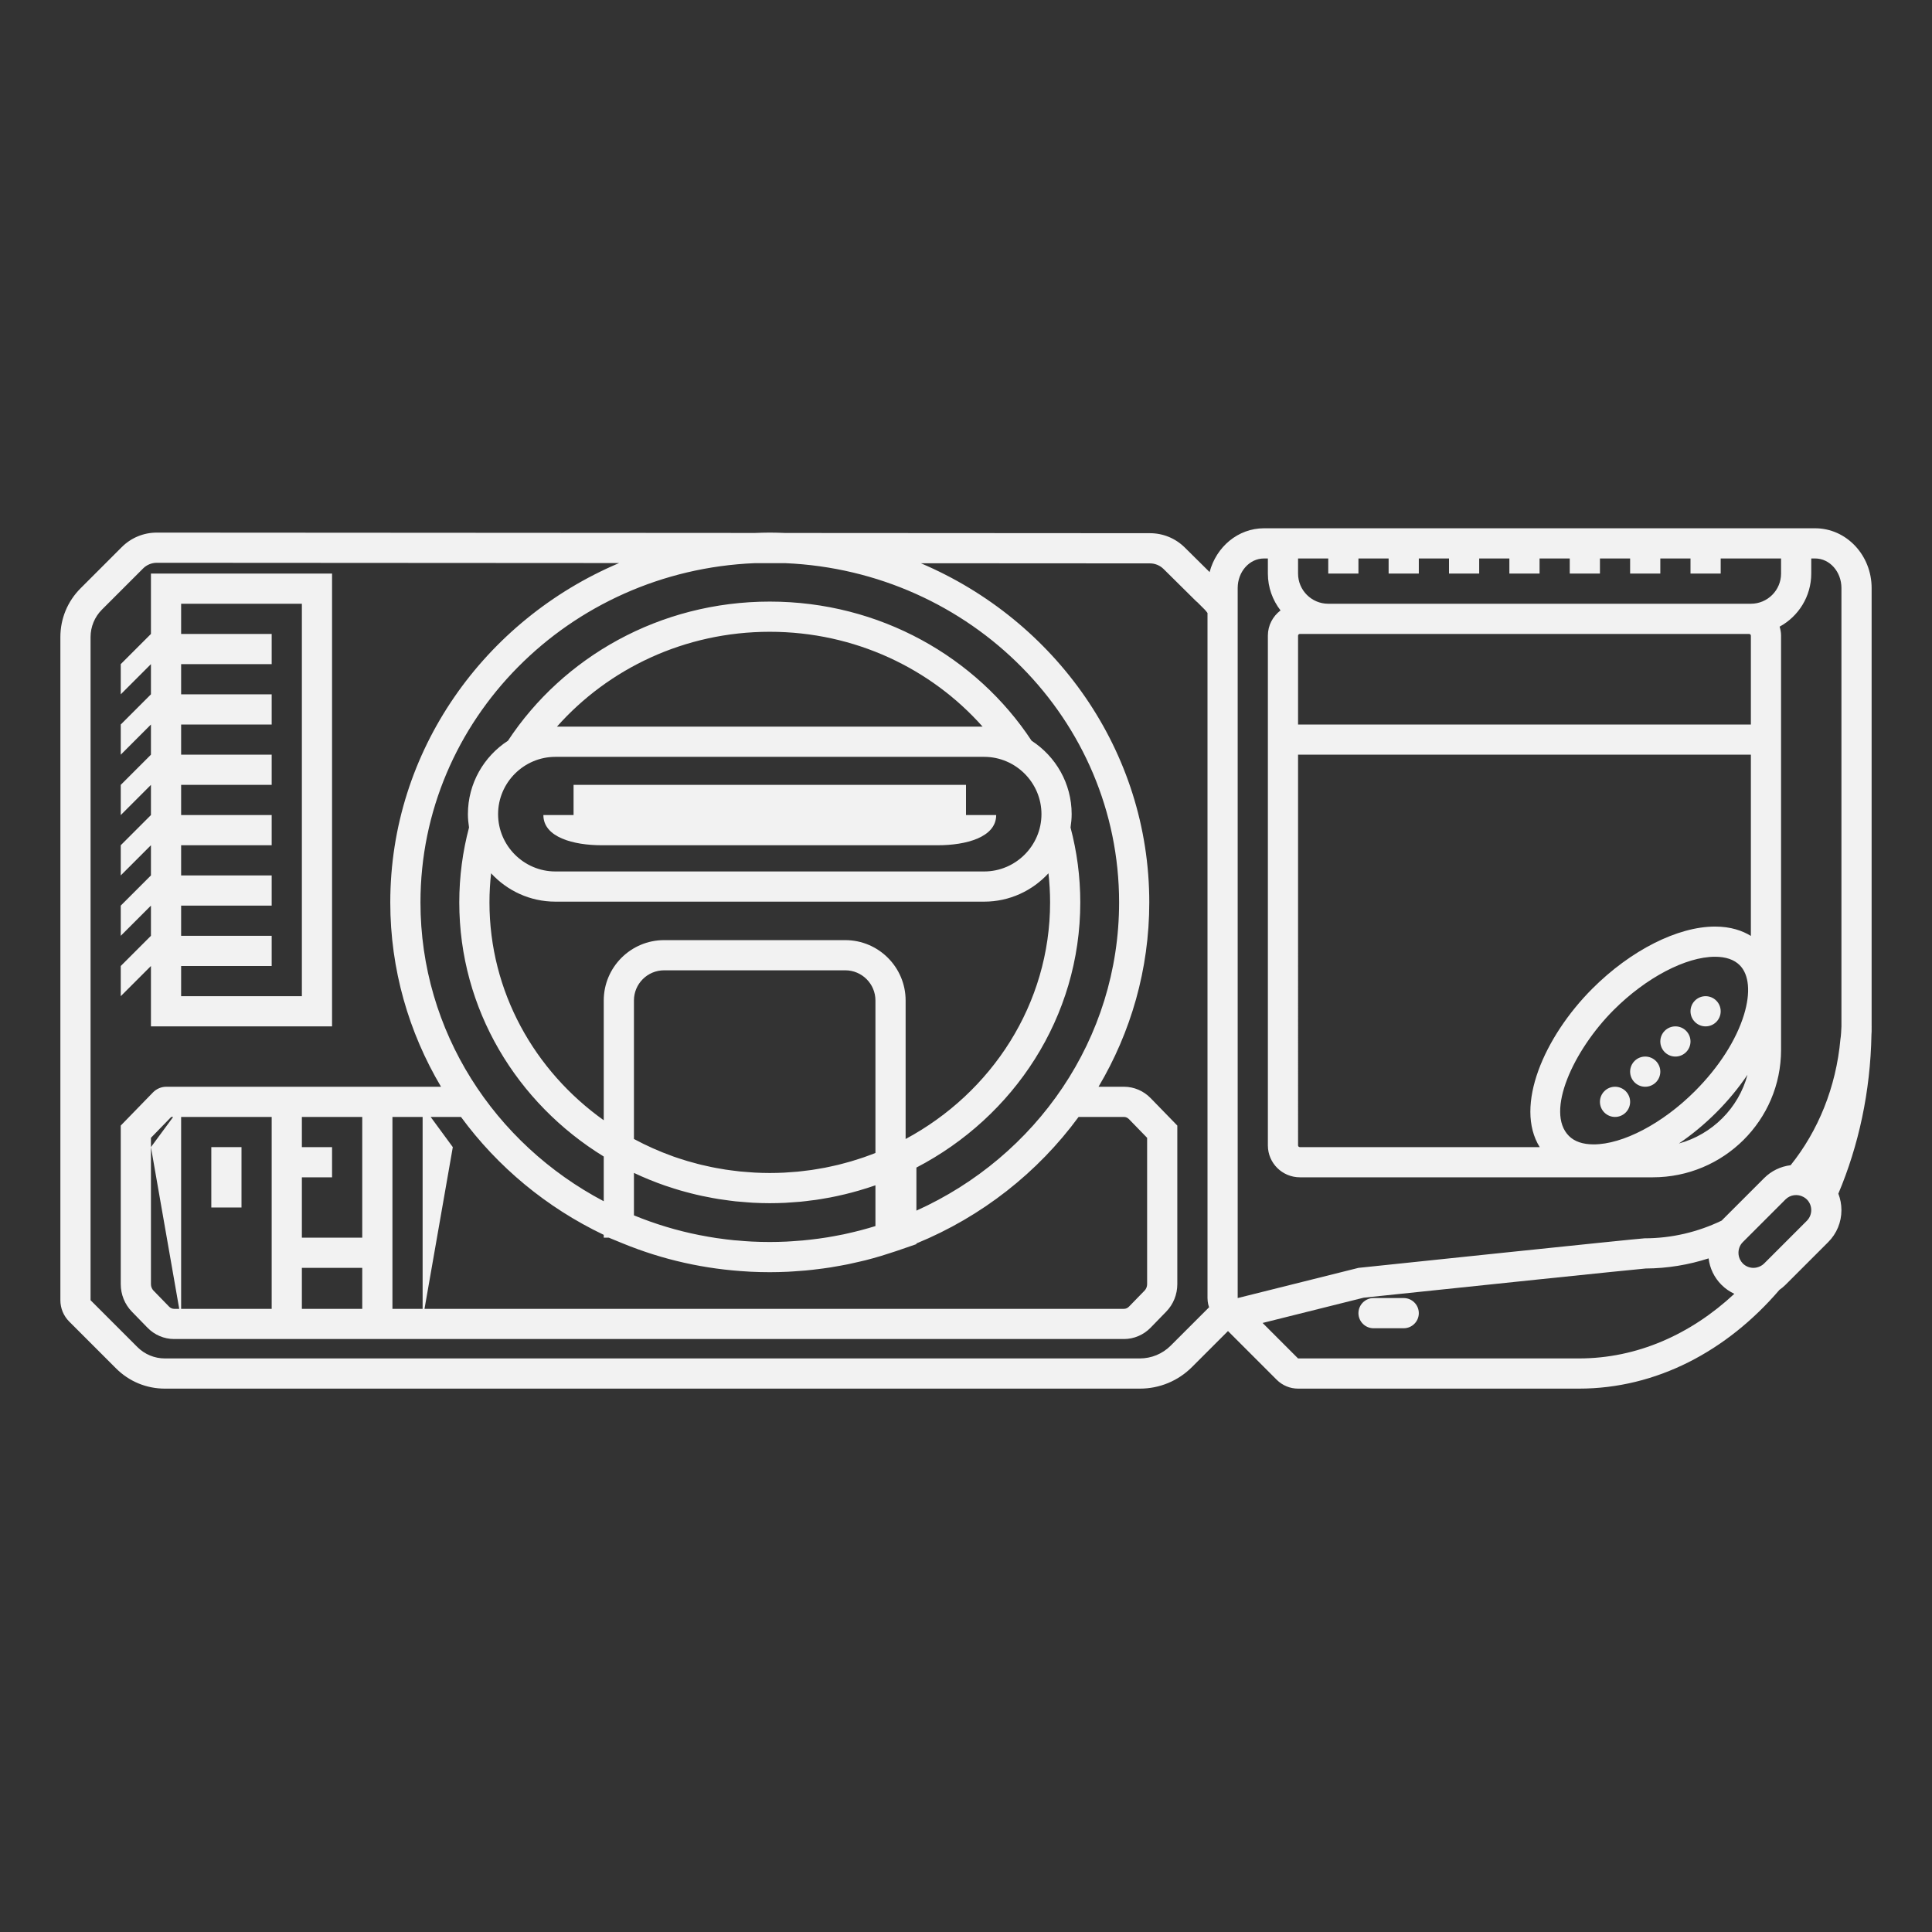 <?xml version="1.0" encoding="UTF-8" standalone="no"?>
<svg
   xmlns:dc="http://purl.org/dc/elements/1.1/"
   xmlns:cc="http://creativecommons.org/ns#"
   xmlns:rdf="http://www.w3.org/1999/02/22-rdf-syntax-ns#"
   xmlns:svg="http://www.w3.org/2000/svg"
   xmlns="http://www.w3.org/2000/svg"
   viewBox="0 0 320 320"
   height="320"
   width="320"
   xml:space="preserve"
   version="1.1"
   id="svg2"><rect x="0" y="0" width="320" height="320" fill="#333333" stroke="none"/><defs
     id="defs6"><clipPath
       id="clipPath24"
       clipPathUnits="userSpaceOnUse"><path
         id="path26"
         d="M 0,256 256,256 256,0 0,0 0,256 Z" /></clipPath></defs><g
     transform="matrix(1.25,0,0,-1.25,0,320)"
     id="g10"><g
       transform="translate(24,132)"
       id="g12"><path
         id="path14"
         style="fill:#f2f2f2;fill-opacity:1;fill-rule:nonzero;stroke:none"
         d="m 0,0 0,4 12,0 0,4 -12,0 0,4 12,0 0,4 -12,0 0,4 12,0 0,4 -12,0 0,4 12,0 0,4 -12,0 0,4 12,0 0,4 -12,0 0,4 16,0 0,-52 -16,0 0,4 12,0 0,4 -12,0 z m -4,-8 0,-4 4,0 16,0 4,0 0,4 0,52 0,4 -4,0 -16,0 -4,0 0,-4 0,-4 -4,-4 0,-4 4,4 0,-4 -4,-4 0,-4 4,4 0,-4 -4,-4 0,-4 4,4 0,-4 -4,-4 0,-4 4,4 0,-4 -4,-4 0,-4 4,4 0,-4 -4,-4 0,-4 4,4 0,-4 z" /></g><g
       transform="translate(28,104)"
       id="g16"><path
         id="path18"
         style="fill:#f2f2f2;fill-opacity:1;fill-rule:nonzero;stroke:none"
         d="m 0,0 0,-4 0,-4 4,0 0,4 0,4 -4,0 z" /></g><g
       id="g20"><g
         clip-path="url(#clipPath24)"
         id="g22"><g
           transform="translate(79.732,144)"
           id="g28"><path
             id="path30"
             style="fill:#f2f2f2;fill-opacity:1;fill-rule:nonzero;stroke:none"
             d="m 0,0 44.536,0 c 3.738,0 7.732,1.051 7.732,4 l -4,0 0,4 -52,0 0,-4 -4,0 C -7.732,1.051 -3.738,0 0,0" /></g><g
           transform="translate(186,84)"
           id="g32"><path
             id="path34"
             style="fill:#f2f2f2;fill-opacity:1;fill-rule:nonzero;stroke:none"
             d="m 0,0 -4,0 c -1.1,0 -2,-0.9 -2,-2 0,-1.1 0.9,-2 2,-2 l 4,0 c 1.1,0 2,0.9 2,2 0,1.1 -0.9,2 -2,2" /></g><g
           transform="translate(244,124)"
           id="g36"><path
             id="path38"
             style="fill:#f2f2f2;fill-opacity:1;fill-rule:nonzero;stroke:none"
             d="m 0,0 0,-4 c 0,-0.311 -0.074,-1.437 -0.133,-1.681 -0.571,-6.403 -2.971,-12.197 -6.599,-16.716 -1.326,-0.162 -2.551,-0.749 -3.508,-1.706 l -5.638,-5.637 c -3.136,-1.504 -6.585,-2.343 -10.209,-2.343 C -26.672,-32.083 -64,-36 -64,-36 l -16,-4 0,35.333 0,0.667 0,4 0,52 0.004,0 c -0.001,0.002 -0.003,0.004 -0.004,0.006 l 0,2.077 c 0,2.164 1.558,3.917 3.479,3.917 l 0.521,0 0,-2 c 0,-1.839 0.63,-3.53 1.677,-4.882 C -75.336,50.346 -76,49.144 -76,47.778 L -76,36 l 0,-4 0,-51.777 c 0,-2.332 1.902,-4.223 4.25,-4.223 l 46.75,0 c 9.389,0 17,7.562 17,16.889 L -8,32 l 0,4 0,11.778 c 0,0.415 -0.079,0.809 -0.191,1.188 C -5.697,50.322 -4,52.967 -4,56 l 0,2 0.521,0 C -1.558,58 0,56.247 0,54.083 L 0,0 Z m -4.583,-29.76 -5.657,-5.657 c -0.266,-0.266 -0.592,-0.434 -0.934,-0.518 -0.01,-0.003 -0.018,-0.005 -0.028,-0.008 -0.149,-0.035 -0.3,-0.057 -0.452,-0.057 -0.257,0 -0.513,0.049 -0.754,0.146 -0.24,0.097 -0.466,0.243 -0.66,0.437 -0.151,0.15 -0.263,0.323 -0.355,0.503 -0.015,0.028 -0.031,0.055 -0.044,0.083 -0.082,0.18 -0.134,0.368 -0.16,0.56 -0.003,0.024 -0.004,0.045 -0.006,0.069 -0.057,0.577 0.125,1.174 0.565,1.614 l 5.656,5.656 c 0.642,0.643 1.62,0.746 2.381,0.327 0.01,-0.006 0.021,-0.012 0.032,-0.017 0.147,-0.085 0.29,-0.184 0.416,-0.31 0.777,-0.777 0.777,-2.05 0,-2.828 M -34.782,-48 l -6.957,0 -30.261,0 -4.701,4.701 13.398,3.35 c 14.227,1.493 35.443,3.704 37.36,3.866 2.893,0.015 5.691,0.486 8.341,1.341 0.162,-1.323 0.749,-2.547 1.705,-3.503 0.501,-0.502 1.081,-0.898 1.706,-1.19 C -19.957,-44.809 -27.071,-48 -34.782,-48 m 22.334,37.587 c -1.183,-4.41 -4.66,-7.892 -9.09,-9.108 1.713,1.163 3.388,2.542 4.952,4.107 1.579,1.579 2.963,3.269 4.138,5.001 m -0.455,7.984 c -1.028,-3.378 -3.339,-6.985 -6.511,-10.157 -4.283,-4.283 -9.551,-7.051 -13.421,-7.051 -1.431,0 -2.532,0.376 -3.273,1.117 -3.17,3.171 0.583,11.343 5.933,16.695 4.283,4.282 9.552,7.05 13.421,7.05 1.431,0 2.532,-0.376 3.274,-1.117 1.249,-1.25 1.459,-3.631 0.577,-6.537 M -72,32 l 60,0 0,-24.014 c -1.108,0.681 -2.647,1.239 -4.754,1.239 -4.951,0 -11.178,-3.15 -16.249,-8.222 -6.392,-6.392 -10.368,-15.57 -6.977,-21.003 l -31.77,0 c -0.138,0 -0.25,0.1 -0.25,0.223 L -72,32 Z m 0,15.778 C -72,47.9 -71.888,48 -71.75,48 l 3.75,0 34.5,0 8.5,0 12.75,0 c 0.138,0 0.25,-0.1 0.25,-0.222 L -12,36 l -60,0 0,11.778 z m 0,10.222 5,0 2,0 2,0 2,0 2,0 2,0 2,0 2,0 2,0 2,0 2,0 2,0 2,0 2,0 2,0 2,0 2,0 2,0 2,0 2,0 2,0 2,0 2,0 2,0 2,0 2,0 2,0 2,0 5,0 0,-2 c 0,-2.209 -1.791,-4 -4,-4 l -0.25,0 -12.75,0 -8.5,0 -34.5,0 c -2.209,0 -4,1.791 -4,4 l 0,2 z M -88.877,-46.306 C -89.962,-47.391 -91.434,-48 -92.968,-48 l -129.187,0 c -1.365,0 -2.673,0.542 -3.637,1.506 l -6.208,6.208 0,23.143 0,5.143 0,59.584 c 0,1.364 0.542,2.672 1.506,3.637 l 5.454,5.454 c 0.483,0.482 1.137,0.753 1.819,0.753 l 0.001,0 61.256,-0.036 c -17.822,-7.543 -30.322,-24.854 -30.322,-44.963 0,-8.893 2.456,-17.232 6.724,-24.429 l -36.402,0 c -0.663,0 -1.299,-0.271 -1.768,-0.753 l -4.268,-4.39 0,-21.012 c 0,-1.365 0.527,-2.672 1.464,-3.637 l 2.072,-2.13 c 0.937,-0.965 2.209,-1.507 3.535,-1.507 l 125.858,0 c 1.326,0 2.597,0.542 3.536,1.507 l 2.07,2.13 c 0.939,0.965 1.465,2.272 1.465,3.637 l 0,21.012 -3.535,3.637 c -0.939,0.964 -2.21,1.506 -3.536,1.506 l -3.367,0 c 4.268,7.197 6.724,15.536 6.724,24.429 0,20.088 -12.474,37.384 -30.268,44.938 l 30.354,-0.018 c 0.677,0 1.326,-0.267 1.808,-0.744 l 4.391,-4.346 0,0.027 1.066,-1.065 c 0.136,-0.137 0.244,-0.294 0.363,-0.444 L -84,-0.75 -84,-4 -84,-4.667 -84,-40 c 0,-0.288 0.037,-0.571 0.098,-0.849 0.019,-0.091 0.054,-0.176 0.081,-0.266 0.009,-0.034 0.024,-0.067 0.035,-0.1 l -5.091,-5.091 z m -33.694,17.892 0,3.893 0,1.812 c 12.924,6.721 21.714,19.934 21.714,35.138 0,3.427 -0.452,6.751 -1.292,9.924 0.088,0.578 0.149,1.166 0.149,1.768 0,4.075 -2.118,7.658 -5.306,9.726 -7.306,11.085 -20.111,18.439 -34.694,18.439 -14.583,0 -27.387,-7.354 -34.694,-18.439 -3.188,-2.068 -5.306,-5.652 -5.306,-9.726 0,-0.602 0.061,-1.19 0.149,-1.768 -0.841,-3.173 -1.292,-6.497 -1.292,-9.924 0,-14.172 7.641,-26.607 19.143,-33.674 l 0,-2.172 0,-3.754 c -14.462,7.61 -24.286,22.489 -24.286,39.6 0,24.215 19.676,43.955 44.331,44.951 l 4.007,-0.002 c 24.61,-1.045 44.234,-20.766 44.234,-44.949 0,-18.105 -11.003,-33.702 -26.857,-40.843 M -160,-28 l 0,4.583 c 1.333,-0.63 2.706,-1.189 4.114,-1.679 0.132,-0.045 0.266,-0.086 0.398,-0.13 0.55,-0.184 1.103,-0.361 1.663,-0.523 0.208,-0.061 0.418,-0.115 0.628,-0.173 0.49,-0.134 0.983,-0.262 1.48,-0.378 0.246,-0.058 0.493,-0.112 0.741,-0.166 0.471,-0.101 0.945,-0.194 1.421,-0.28 0.265,-0.048 0.53,-0.095 0.796,-0.138 0.475,-0.076 0.953,-0.14 1.433,-0.201 0.265,-0.033 0.531,-0.07 0.798,-0.099 0.512,-0.053 1.029,-0.093 1.548,-0.129 0.235,-0.016 0.469,-0.04 0.706,-0.052 0.753,-0.04 1.51,-0.064 2.274,-0.064 0.694,0 1.383,0.018 2.068,0.051 0.348,0.017 0.692,0.049 1.037,0.074 0.329,0.024 0.66,0.041 0.986,0.073 0.47,0.044 0.934,0.106 1.399,0.167 0.194,0.024 0.39,0.043 0.583,0.071 0.543,0.078 1.08,0.172 1.615,0.269 0.109,0.021 0.218,0.037 0.326,0.057 0.59,0.113 1.175,0.241 1.756,0.379 0.048,0.011 0.097,0.02 0.145,0.032 0.619,0.149 1.231,0.312 1.838,0.486 0.009,0.003 0.018,0.005 0.027,0.008 0.749,0.217 1.49,0.449 2.22,0.704 l 0,-2.942 0,-2.46 c -1.224,-0.377 -2.469,-0.707 -3.733,-0.986 -0.175,-0.039 -0.348,-0.081 -0.522,-0.117 -0.422,-0.089 -0.848,-0.166 -1.273,-0.243 -0.293,-0.052 -0.586,-0.105 -0.881,-0.153 -0.375,-0.061 -0.752,-0.115 -1.13,-0.167 -0.364,-0.049 -0.73,-0.094 -1.096,-0.135 -0.333,-0.038 -0.667,-0.075 -1.002,-0.105 -0.449,-0.041 -0.902,-0.072 -1.355,-0.101 -0.267,-0.016 -0.534,-0.038 -0.803,-0.051 -0.731,-0.033 -1.465,-0.053 -2.205,-0.053 -0.798,0 -1.591,0.019 -2.379,0.058 -0.63,0.031 -1.254,0.083 -1.876,0.139 -0.158,0.014 -0.317,0.02 -0.474,0.034 -0.714,0.071 -1.422,0.161 -2.127,0.263 -0.061,0.009 -0.124,0.014 -0.186,0.023 -0.702,0.105 -1.397,0.228 -2.088,0.363 -0.063,0.011 -0.127,0.02 -0.19,0.033 -3.01,0.597 -5.913,1.48 -8.68,2.617 l 0,1.041 z m 30.489,6.663 c -0.25,-0.087 -0.504,-0.167 -0.757,-0.248 -0.316,-0.102 -0.633,-0.204 -0.952,-0.298 -0.269,-0.079 -0.541,-0.15 -0.813,-0.223 -0.303,-0.082 -0.607,-0.165 -0.913,-0.241 -0.301,-0.073 -0.606,-0.136 -0.91,-0.203 -0.281,-0.06 -0.561,-0.125 -0.843,-0.179 -0.337,-0.065 -0.677,-0.12 -1.018,-0.176 -0.256,-0.042 -0.511,-0.089 -0.767,-0.126 -0.372,-0.054 -0.747,-0.095 -1.123,-0.138 -0.231,-0.026 -0.461,-0.059 -0.692,-0.081 -0.419,-0.04 -0.842,-0.066 -1.265,-0.093 -0.192,-0.012 -0.384,-0.031 -0.577,-0.04 -0.616,-0.029 -1.235,-0.046 -1.859,-0.046 -0.671,0 -1.338,0.021 -2.003,0.054 -0.308,0.016 -0.611,0.045 -0.917,0.067 -0.344,0.027 -0.688,0.05 -1.031,0.084 -0.389,0.04 -0.774,0.091 -1.159,0.143 -0.249,0.033 -0.497,0.064 -0.745,0.102 -0.426,0.066 -0.85,0.14 -1.271,0.219 -0.199,0.038 -0.397,0.075 -0.596,0.116 -0.446,0.091 -0.889,0.19 -1.329,0.297 -0.167,0.04 -0.334,0.083 -0.501,0.126 -0.458,0.117 -0.913,0.241 -1.363,0.375 -0.138,0.041 -0.275,0.086 -0.413,0.129 -0.474,0.147 -0.945,0.297 -1.411,0.461 -0.051,0.019 -0.1,0.039 -0.151,0.057 -1.771,0.635 -3.477,1.4 -5.11,2.277 l 0,18.351 c 0,2.209 1.791,4 4,4 l 24,0 c 2.209,0 4,-1.791 4,-4 l 0,-20.204 c -0.194,-0.078 -0.39,-0.151 -0.586,-0.224 -0.308,-0.115 -0.615,-0.231 -0.925,-0.338 m -49.415,37.621 c 2.121,-2.303 5.15,-3.757 8.52,-3.757 l 56.812,0 c 3.37,0 6.4,1.454 8.52,3.757 0.142,-1.266 0.217,-2.553 0.217,-3.855 0,-13.47 -7.738,-25.224 -19.143,-31.351 l 0,18.351 c 0,4.411 -3.589,8 -8,8 l -24,0 c -4.411,0 -8,-3.589 -8,-8 l 0,-15.868 c -9.177,6.535 -15.143,17.04 -15.143,28.868 0,1.302 0.075,2.589 0.217,3.855 m 8.724,19.43 c 6.816,7.685 16.925,12.572 28.202,12.572 11.277,0 21.386,-4.887 28.202,-12.572 l -56.404,0 z m -0.204,-4 56.812,0 c 4.177,0 7.594,-3.417 7.594,-7.593 0,-4.177 -3.417,-7.594 -7.594,-7.594 l -56.812,0 c -4.177,0 -7.594,3.417 -7.594,7.594 0,4.176 3.417,7.593 7.594,7.593 M -186.934,-16 l 4.016,0 c 4.858,-6.62 11.354,-12.021 18.918,-15.623 l 0,-0.1 0,-0.277 0.675,0 1.805,-0.741 c 5.333,-2.191 10.949,-3.445 16.73,-3.751 0.073,-0.004 0.144,-0.012 0.216,-0.016 0.854,-0.042 1.713,-0.063 2.574,-0.063 0.796,0 1.59,0.022 2.382,0.058 0.266,0.013 0.53,0.034 0.795,0.049 0.523,0.032 1.045,0.069 1.566,0.117 0.313,0.029 0.625,0.063 0.937,0.097 0.467,0.052 0.934,0.109 1.4,0.174 0.328,0.045 0.656,0.092 0.983,0.142 0.45,0.072 0.897,0.153 1.345,0.235 0.324,0.06 0.65,0.117 0.972,0.183 0.488,0.1 0.973,0.214 1.457,0.328 0.269,0.064 0.54,0.12 0.807,0.187 0.718,0.183 1.432,0.382 2.143,0.595 0.277,0.083 0.55,0.177 0.826,0.264 0.372,0.12 0.746,0.232 1.116,0.359 l 2.7,0.928 0,0.091 c 8.663,3.55 16.089,9.405 21.489,16.764 l 6.011,0 c 0.246,0 0.483,-0.104 0.668,-0.295 l 2.403,-2.472 0,-19.388 c 0,-0.323 -0.121,-0.631 -0.332,-0.849 l -2.071,-2.13 c -0.185,-0.19 -0.422,-0.295 -0.668,-0.295 l -92.679,0 3.75,21.429 -2.934,4 z m -5.066,0 4,0 0,-25.429 -4,0 0,25.429 z m -12,-20 8,0 0,-5.429 -8,0 0,5.429 z m 8,4 -8,0 0,8 4,0 0,4 -4,0 0,4 8,0 0,-16 z m -24.25,-9.429 -0.679,0 c -0.246,0 -0.483,0.105 -0.668,0.295 l -2.07,2.13 c -0.212,0.218 -0.333,0.526 -0.333,0.849 l 0,18.155 0,1.233 2.69,2.767 0.257,0 -2.947,-4 3.75,-21.429 z M -220,-16 l 12,0 0,-25.429 -12,0 0,25.429 z M 4,-3.976 4,54.083 C 4,58.449 0.646,62 -3.479,62 L -4,62 l -4,0 -64,0 -4,0 -0.521,0 c -3.432,0 -6.324,-2.462 -7.2,-5.803 l -3.286,3.252 c -1.237,1.224 -2.878,1.899 -4.618,1.9 l -48.336,0.029 c -0.677,0.027 -1.355,0.051 -2.039,0.051 -0.651,0 -1.297,-0.024 -1.942,-0.049 l -79.275,0.048 -0.003,0 -0.001,0 c -1.756,0 -3.405,-0.683 -4.647,-1.925 l -5.454,-5.454 C -235.049,52.322 -236,50.026 -236,47.584 l 0,-59.584 0,-5.143 0,-23.143 c 0,-1.061 0.421,-2.078 1.171,-2.828 l 6.208,-6.208 c 1.727,-1.727 4.023,-2.678 6.466,-2.678 l 129.187,0 c 2.614,0 5.072,1.018 6.919,2.866 l 4.763,4.763 6.458,-6.457 C -74.078,-51.578 -73.061,-52 -72,-52 l 30.261,0 6.957,0 c 10.275,0 19.621,4.981 26.564,13.084 0.284,0.199 0.556,0.421 0.806,0.671 l 5.657,5.657 c 1.132,1.132 1.755,2.638 1.755,4.242 0,0.759 -0.144,1.493 -0.41,2.179 2.679,6.342 4.255,13.505 4.389,21.105 C 3.985,-4.93 4,-4.797 4,-4.667 l 0,0.529 C 4.002,-4.092 4.003,-4.046 4.003,-4 4.003,-3.991 4,-3.983 4,-3.976" /></g><g
           transform="translate(218,116)"
           id="g40"><path
             id="path42"
             style="fill:#f2f2f2;fill-opacity:1;fill-rule:nonzero;stroke:none"
             d="m 0,0 c -1.104,0 -2,-0.896 -2,-2 0,-1.104 0.896,-2 2,-2 1.104,0 2,0.896 2,2 0,1.104 -0.896,2 -2,2" /></g><g
           transform="translate(214,112)"
           id="g44"><path
             id="path46"
             style="fill:#f2f2f2;fill-opacity:1;fill-rule:nonzero;stroke:none"
             d="m 0,0 c -1.104,0 -2,-0.896 -2,-2 0,-1.104 0.896,-2 2,-2 1.104,0 2,0.896 2,2 0,1.104 -0.896,2 -2,2" /></g><g
           transform="translate(222,120)"
           id="g48"><path
             id="path50"
             style="fill:#f2f2f2;fill-opacity:1;fill-rule:nonzero;stroke:none"
             d="m 0,0 c -1.104,0 -2,-0.896 -2,-2 0,-1.104 0.896,-2 2,-2 1.104,0 2,0.896 2,2 0,1.104 -0.896,2 -2,2" /></g><g
           transform="translate(226,124)"
           id="g52"><path
             id="path54"
             style="fill:#f2f2f2;fill-opacity:1;fill-rule:nonzero;stroke:none"
             d="m 0,0 c -1.104,0 -2,-0.896 -2,-2 0,-1.104 0.896,-2 2,-2 1.104,0 2,0.896 2,2 0,1.104 -0.896,2 -2,2" /></g><path
           id="path56"
           style="fill:#f2f2f2;fill-opacity:1;fill-rule:nonzero;stroke:none"
           d="m 180,180 -4,0 0,4 4,0 0,-4 z" /><path
           id="path58"
           style="fill:#f2f2f2;fill-opacity:1;fill-rule:nonzero;stroke:none"
           d="m 188,180 -4,0 0,4 4,0 0,-4 z" /><path
           id="path60"
           style="fill:#f2f2f2;fill-opacity:1;fill-rule:nonzero;stroke:none"
           d="m 196,180 -4,0 0,4 4,0 0,-4 z" /><path
           id="path62"
           style="fill:#f2f2f2;fill-opacity:1;fill-rule:nonzero;stroke:none"
           d="m 204,180 -4,0 0,4 4,0 0,-4 z" /><path
           id="path64"
           style="fill:#f2f2f2;fill-opacity:1;fill-rule:nonzero;stroke:none"
           d="m 212,180 -4,0 0,4 4,0 0,-4 z" /><path
           id="path66"
           style="fill:#f2f2f2;fill-opacity:1;fill-rule:nonzero;stroke:none"
           d="m 220,180 -4,0 0,4 4,0 0,-4 z" /><path
           id="path68"
           style="fill:#f2f2f2;fill-opacity:1;fill-rule:nonzero;stroke:none"
           d="m 228,180 -4,0 0,4 4,0 0,-4 z" /></g></g></g></svg>